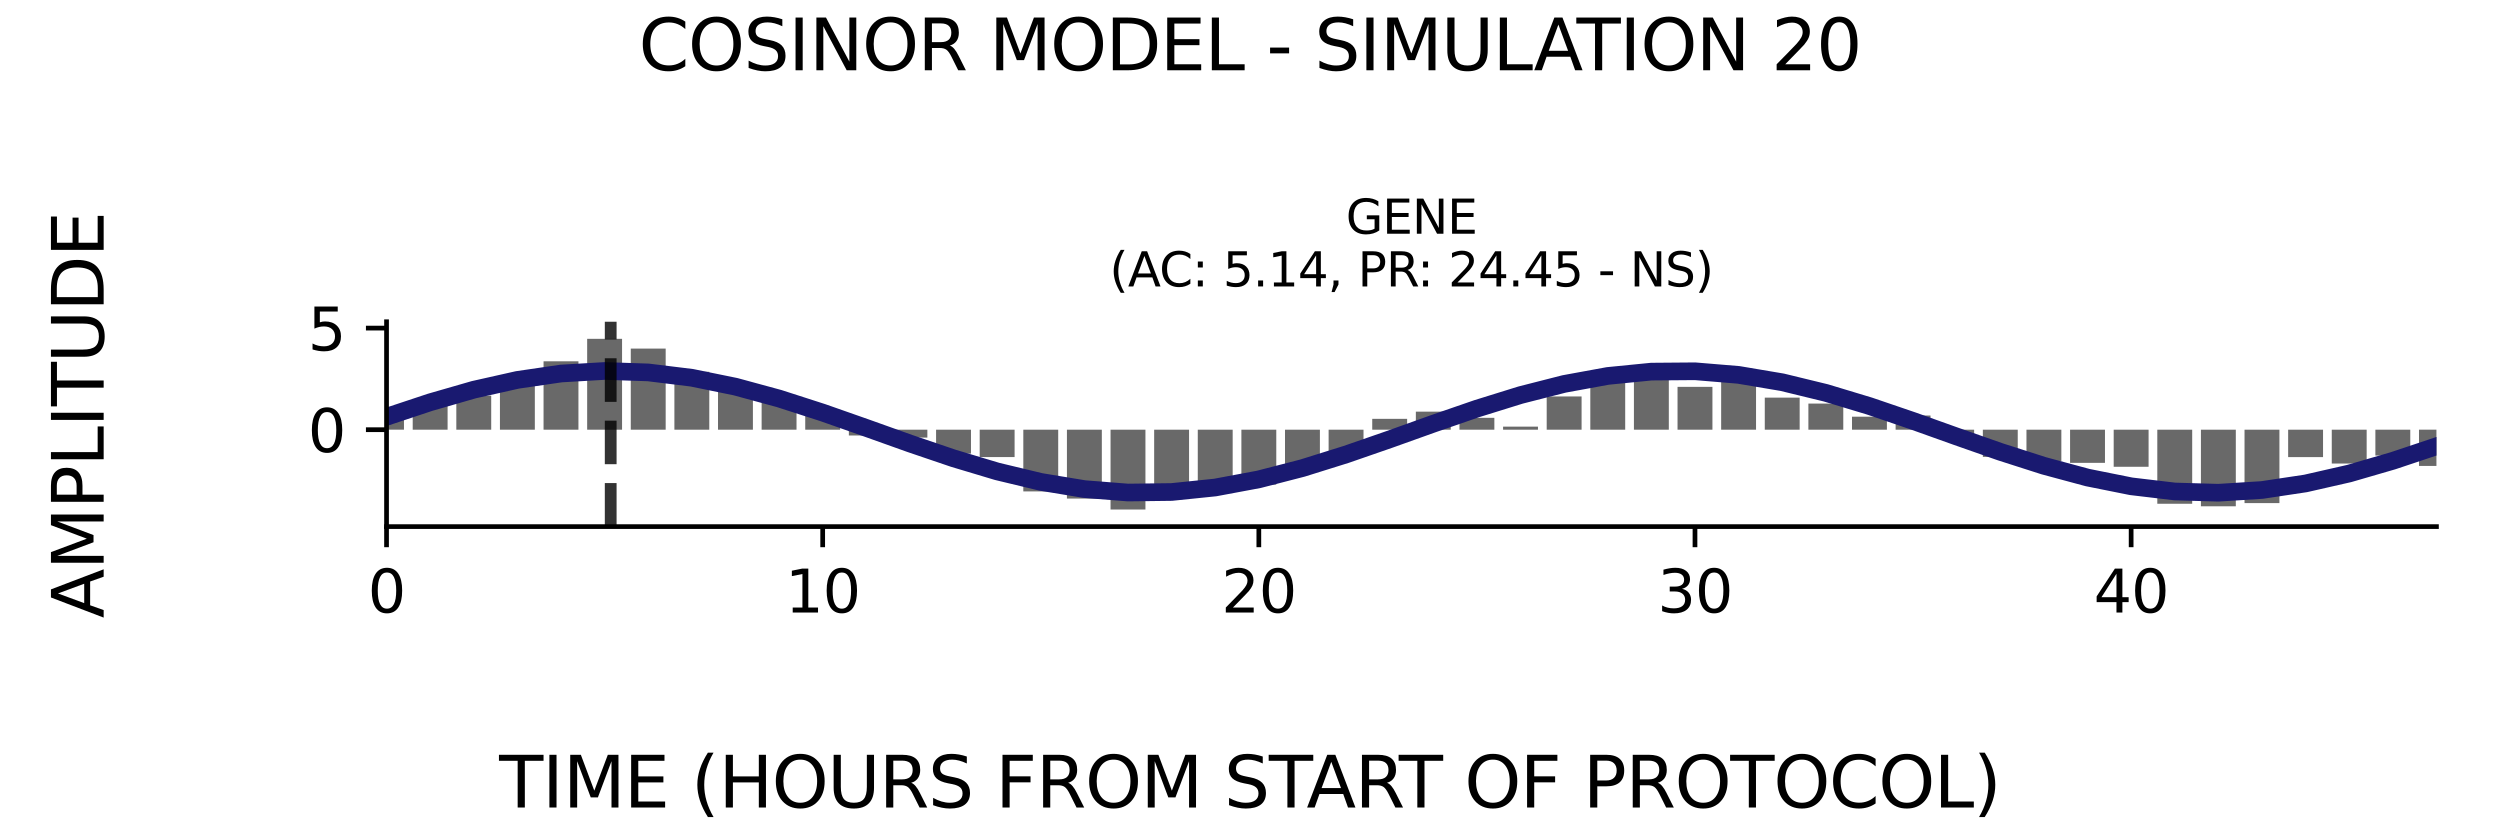 <?xml version="1.0" encoding="utf-8" standalone="no"?>
<!DOCTYPE svg PUBLIC "-//W3C//DTD SVG 1.1//EN"
  "http://www.w3.org/Graphics/SVG/1.1/DTD/svg11.dtd">
<svg xmlns:xlink="http://www.w3.org/1999/xlink" width="424.8pt" height="141.12pt" viewBox="0 0 424.8 141.12" xmlns="http://www.w3.org/2000/svg" version="1.1">
 <defs>
  <style type="text/css">*{stroke-linejoin: round; stroke-linecap: butt}</style>
 </defs>
 <g id="figure_1">
  <g id="patch_1">
   <path d="M 0 141.12 
L 424.8 141.12 
L 424.8 0 
L 0 0 
z
" style="fill: #ffffff"/>
  </g>
  <g id="axes_1">
   <g id="patch_2">
    <path d="M 65.68 89.48 
L 414 89.48 
L 414 54.672 
L 65.68 54.672 
z
" style="fill: #ffffff"/>
   </g>
   <g id="patch_3">
    <path d="M 62.716 73.014 
L 68.644 73.014 
L 68.644 71.168 
L 62.716 71.168 
z
" clip-path="url(#pe575d272b0)" style="fill: #696969"/>
   </g>
   <g id="patch_4">
    <path d="M 70.127 73.014 
L 76.055 73.014 
L 76.055 67.851 
L 70.127 67.851 
z
" clip-path="url(#pe575d272b0)" style="fill: #696969"/>
   </g>
   <g id="patch_5">
    <path d="M 77.538 73.014 
L 83.467 73.014 
L 83.467 67.228 
L 77.538 67.228 
z
" clip-path="url(#pe575d272b0)" style="fill: #696969"/>
   </g>
   <g id="patch_6">
    <path d="M 84.949 73.014 
L 90.878 73.014 
L 90.878 64.14 
L 84.949 64.14 
z
" clip-path="url(#pe575d272b0)" style="fill: #696969"/>
   </g>
   <g id="patch_7">
    <path d="M 92.36 73.014 
L 98.289 73.014 
L 98.289 61.393 
L 92.36 61.393 
z
" clip-path="url(#pe575d272b0)" style="fill: #696969"/>
   </g>
   <g id="patch_8">
    <path d="M 99.771 73.014 
L 105.7 73.014 
L 105.7 57.573 
L 99.771 57.573 
z
" clip-path="url(#pe575d272b0)" style="fill: #696969"/>
   </g>
   <g id="patch_9">
    <path d="M 107.182 73.014 
L 113.111 73.014 
L 113.111 59.232 
L 107.182 59.232 
z
" clip-path="url(#pe575d272b0)" style="fill: #696969"/>
   </g>
   <g id="patch_10">
    <path d="M 114.593 73.014 
L 120.522 73.014 
L 120.522 63.175 
L 114.593 63.175 
z
" clip-path="url(#pe575d272b0)" style="fill: #696969"/>
   </g>
   <g id="patch_11">
    <path d="M 122.004 73.014 
L 127.933 73.014 
L 127.933 65.205 
L 122.004 65.205 
z
" clip-path="url(#pe575d272b0)" style="fill: #696969"/>
   </g>
   <g id="patch_12">
    <path d="M 129.415 73.014 
L 135.344 73.014 
L 135.344 68.22 
L 129.415 68.22 
z
" clip-path="url(#pe575d272b0)" style="fill: #696969"/>
   </g>
   <g id="patch_13">
    <path d="M 136.826 73.014 
L 142.755 73.014 
L 142.755 70.069 
L 136.826 70.069 
z
" clip-path="url(#pe575d272b0)" style="fill: #696969"/>
   </g>
   <g id="patch_14">
    <path d="M 144.237 73.014 
L 150.166 73.014 
L 150.166 73.999 
L 144.237 73.999 
z
" clip-path="url(#pe575d272b0)" style="fill: #696969"/>
   </g>
   <g id="patch_15">
    <path d="M 151.648 73.014 
L 157.577 73.014 
L 157.577 74.357 
L 151.648 74.357 
z
" clip-path="url(#pe575d272b0)" style="fill: #696969"/>
   </g>
   <g id="patch_16">
    <path d="M 159.059 73.014 
L 164.988 73.014 
L 164.988 77.08 
L 159.059 77.08 
z
" clip-path="url(#pe575d272b0)" style="fill: #696969"/>
   </g>
   <g id="patch_17">
    <path d="M 166.47 73.014 
L 172.399 73.014 
L 172.399 77.665 
L 166.47 77.665 
z
" clip-path="url(#pe575d272b0)" style="fill: #696969"/>
   </g>
   <g id="patch_18">
    <path d="M 173.882 73.014 
L 179.81 73.014 
L 179.81 83.501 
L 173.882 83.501 
z
" clip-path="url(#pe575d272b0)" style="fill: #696969"/>
   </g>
   <g id="patch_19">
    <path d="M 181.293 73.014 
L 187.221 73.014 
L 187.221 84.716 
L 181.293 84.716 
z
" clip-path="url(#pe575d272b0)" style="fill: #696969"/>
   </g>
   <g id="patch_20">
    <path d="M 188.704 73.014 
L 194.633 73.014 
L 194.633 86.579 
L 188.704 86.579 
z
" clip-path="url(#pe575d272b0)" style="fill: #696969"/>
   </g>
   <g id="patch_21">
    <path d="M 196.115 73.014 
L 202.044 73.014 
L 202.044 83.283 
L 196.115 83.283 
z
" clip-path="url(#pe575d272b0)" style="fill: #696969"/>
   </g>
   <g id="patch_22">
    <path d="M 203.526 73.014 
L 209.455 73.014 
L 209.455 82.545 
L 203.526 82.545 
z
" clip-path="url(#pe575d272b0)" style="fill: #696969"/>
   </g>
   <g id="patch_23">
    <path d="M 210.937 73.014 
L 216.866 73.014 
L 216.866 82.334 
L 210.937 82.334 
z
" clip-path="url(#pe575d272b0)" style="fill: #696969"/>
   </g>
   <g id="patch_24">
    <path d="M 218.348 73.014 
L 224.277 73.014 
L 224.277 79.643 
L 218.348 79.643 
z
" clip-path="url(#pe575d272b0)" style="fill: #696969"/>
   </g>
   <g id="patch_25">
    <path d="M 225.759 73.014 
L 231.688 73.014 
L 231.688 77.009 
L 225.759 77.009 
z
" clip-path="url(#pe575d272b0)" style="fill: #696969"/>
   </g>
   <g id="patch_26">
    <path d="M 233.17 73.014 
L 239.099 73.014 
L 239.099 71.17 
L 233.17 71.17 
z
" clip-path="url(#pe575d272b0)" style="fill: #696969"/>
   </g>
   <g id="patch_27">
    <path d="M 240.581 73.014 
L 246.51 73.014 
L 246.51 69.947 
L 240.581 69.947 
z
" clip-path="url(#pe575d272b0)" style="fill: #696969"/>
   </g>
   <g id="patch_28">
    <path d="M 247.992 73.014 
L 253.921 73.014 
L 253.921 70.997 
L 247.992 70.997 
z
" clip-path="url(#pe575d272b0)" style="fill: #696969"/>
   </g>
   <g id="patch_29">
    <path d="M 255.403 73.014 
L 261.332 73.014 
L 261.332 72.494 
L 255.403 72.494 
z
" clip-path="url(#pe575d272b0)" style="fill: #696969"/>
   </g>
   <g id="patch_30">
    <path d="M 262.814 73.014 
L 268.743 73.014 
L 268.743 67.365 
L 262.814 67.365 
z
" clip-path="url(#pe575d272b0)" style="fill: #696969"/>
   </g>
   <g id="patch_31">
    <path d="M 270.225 73.014 
L 276.154 73.014 
L 276.154 63.756 
L 270.225 63.756 
z
" clip-path="url(#pe575d272b0)" style="fill: #696969"/>
   </g>
   <g id="patch_32">
    <path d="M 277.636 73.014 
L 283.565 73.014 
L 283.565 62.641 
L 277.636 62.641 
z
" clip-path="url(#pe575d272b0)" style="fill: #696969"/>
   </g>
   <g id="patch_33">
    <path d="M 285.047 73.014 
L 290.976 73.014 
L 290.976 65.735 
L 285.047 65.735 
z
" clip-path="url(#pe575d272b0)" style="fill: #696969"/>
   </g>
   <g id="patch_34">
    <path d="M 292.459 73.014 
L 298.387 73.014 
L 298.387 64.893 
L 292.459 64.893 
z
" clip-path="url(#pe575d272b0)" style="fill: #696969"/>
   </g>
   <g id="patch_35">
    <path d="M 299.87 73.014 
L 305.798 73.014 
L 305.798 67.565 
L 299.87 67.565 
z
" clip-path="url(#pe575d272b0)" style="fill: #696969"/>
   </g>
   <g id="patch_36">
    <path d="M 307.281 73.014 
L 313.21 73.014 
L 313.21 68.576 
L 307.281 68.576 
z
" clip-path="url(#pe575d272b0)" style="fill: #696969"/>
   </g>
   <g id="patch_37">
    <path d="M 314.692 73.014 
L 320.621 73.014 
L 320.621 70.805 
L 314.692 70.805 
z
" clip-path="url(#pe575d272b0)" style="fill: #696969"/>
   </g>
   <g id="patch_38">
    <path d="M 322.103 73.014 
L 328.032 73.014 
L 328.032 70.605 
L 322.103 70.605 
z
" clip-path="url(#pe575d272b0)" style="fill: #696969"/>
   </g>
   <g id="patch_39">
    <path d="M 329.514 73.014 
L 335.443 73.014 
L 335.443 73.806 
L 329.514 73.806 
z
" clip-path="url(#pe575d272b0)" style="fill: #696969"/>
   </g>
   <g id="patch_40">
    <path d="M 336.925 73.014 
L 342.854 73.014 
L 342.854 77.634 
L 336.925 77.634 
z
" clip-path="url(#pe575d272b0)" style="fill: #696969"/>
   </g>
   <g id="patch_41">
    <path d="M 344.336 73.014 
L 350.265 73.014 
L 350.265 78.349 
L 344.336 78.349 
z
" clip-path="url(#pe575d272b0)" style="fill: #696969"/>
   </g>
   <g id="patch_42">
    <path d="M 351.747 73.014 
L 357.676 73.014 
L 357.676 78.648 
L 351.747 78.648 
z
" clip-path="url(#pe575d272b0)" style="fill: #696969"/>
   </g>
   <g id="patch_43">
    <path d="M 359.158 73.014 
L 365.087 73.014 
L 365.087 79.315 
L 359.158 79.315 
z
" clip-path="url(#pe575d272b0)" style="fill: #696969"/>
   </g>
   <g id="patch_44">
    <path d="M 366.569 73.014 
L 372.498 73.014 
L 372.498 85.598 
L 366.569 85.598 
z
" clip-path="url(#pe575d272b0)" style="fill: #696969"/>
   </g>
   <g id="patch_45">
    <path d="M 373.98 73.014 
L 379.909 73.014 
L 379.909 86.029 
L 373.98 86.029 
z
" clip-path="url(#pe575d272b0)" style="fill: #696969"/>
   </g>
   <g id="patch_46">
    <path d="M 381.391 73.014 
L 387.32 73.014 
L 387.32 85.487 
L 381.391 85.487 
z
" clip-path="url(#pe575d272b0)" style="fill: #696969"/>
   </g>
   <g id="patch_47">
    <path d="M 388.802 73.014 
L 394.731 73.014 
L 394.731 77.672 
L 388.802 77.672 
z
" clip-path="url(#pe575d272b0)" style="fill: #696969"/>
   </g>
   <g id="patch_48">
    <path d="M 396.213 73.014 
L 402.142 73.014 
L 402.142 78.764 
L 396.213 78.764 
z
" clip-path="url(#pe575d272b0)" style="fill: #696969"/>
   </g>
   <g id="patch_49">
    <path d="M 403.625 73.014 
L 409.553 73.014 
L 409.553 77.407 
L 403.625 77.407 
z
" clip-path="url(#pe575d272b0)" style="fill: #696969"/>
   </g>
   <g id="patch_50">
    <path d="M 411.036 73.014 
L 416.964 73.014 
L 416.964 79.173 
L 411.036 79.173 
z
" clip-path="url(#pe575d272b0)" style="fill: #696969"/>
   </g>
   <g id="matplotlib.axis_1">
    <g id="xtick_1">
     <g id="line2d_1">
      <defs>
       <path id="m9b75470093" d="M 0 0 
L 0 3.5 
" style="stroke: #000000; stroke-width: 0.8"/>
      </defs>
      <g>
       <use xlink:href="#m9b75470093" x="65.68" y="89.48" style="stroke: #000000; stroke-width: 0.8"/>
      </g>
     </g>
     <g id="text_1">
      <!-- 0 -->
      <g transform="translate(62.499 104.078) scale(0.1 -0.1)">
       <defs>
        <path id="DejaVuSans-30" d="M 2034 4250 
Q 1547 4250 1301 3770 
Q 1056 3291 1056 2328 
Q 1056 1369 1301 889 
Q 1547 409 2034 409 
Q 2525 409 2770 889 
Q 3016 1369 3016 2328 
Q 3016 3291 2770 3770 
Q 2525 4250 2034 4250 
z
M 2034 4750 
Q 2819 4750 3233 4129 
Q 3647 3509 3647 2328 
Q 3647 1150 3233 529 
Q 2819 -91 2034 -91 
Q 1250 -91 836 529 
Q 422 1150 422 2328 
Q 422 3509 836 4129 
Q 1250 4750 2034 4750 
z
" transform="scale(0.016)"/>
       </defs>
       <use xlink:href="#DejaVuSans-30"/>
      </g>
     </g>
    </g>
    <g id="xtick_2">
     <g id="line2d_2">
      <g>
       <use xlink:href="#m9b75470093" x="139.791" y="89.48" style="stroke: #000000; stroke-width: 0.8"/>
      </g>
     </g>
     <g id="text_2">
      <!-- 10 -->
      <g transform="translate(133.428 104.078) scale(0.1 -0.1)">
       <defs>
        <path id="DejaVuSans-31" d="M 794 531 
L 1825 531 
L 1825 4091 
L 703 3866 
L 703 4441 
L 1819 4666 
L 2450 4666 
L 2450 531 
L 3481 531 
L 3481 0 
L 794 0 
L 794 531 
z
" transform="scale(0.016)"/>
       </defs>
       <use xlink:href="#DejaVuSans-31"/>
       <use xlink:href="#DejaVuSans-30" x="63.623"/>
      </g>
     </g>
    </g>
    <g id="xtick_3">
     <g id="line2d_3">
      <g>
       <use xlink:href="#m9b75470093" x="213.901" y="89.48" style="stroke: #000000; stroke-width: 0.8"/>
      </g>
     </g>
     <g id="text_3">
      <!-- 20 -->
      <g transform="translate(207.539 104.078) scale(0.1 -0.1)">
       <defs>
        <path id="DejaVuSans-32" d="M 1228 531 
L 3431 531 
L 3431 0 
L 469 0 
L 469 531 
Q 828 903 1448 1529 
Q 2069 2156 2228 2338 
Q 2531 2678 2651 2914 
Q 2772 3150 2772 3378 
Q 2772 3750 2511 3984 
Q 2250 4219 1831 4219 
Q 1534 4219 1204 4116 
Q 875 4013 500 3803 
L 500 4441 
Q 881 4594 1212 4672 
Q 1544 4750 1819 4750 
Q 2544 4750 2975 4387 
Q 3406 4025 3406 3419 
Q 3406 3131 3298 2873 
Q 3191 2616 2906 2266 
Q 2828 2175 2409 1742 
Q 1991 1309 1228 531 
z
" transform="scale(0.016)"/>
       </defs>
       <use xlink:href="#DejaVuSans-32"/>
       <use xlink:href="#DejaVuSans-30" x="63.623"/>
      </g>
     </g>
    </g>
    <g id="xtick_4">
     <g id="line2d_4">
      <g>
       <use xlink:href="#m9b75470093" x="288.012" y="89.48" style="stroke: #000000; stroke-width: 0.8"/>
      </g>
     </g>
     <g id="text_4">
      <!-- 30 -->
      <g transform="translate(281.649 104.078) scale(0.1 -0.1)">
       <defs>
        <path id="DejaVuSans-33" d="M 2597 2516 
Q 3050 2419 3304 2112 
Q 3559 1806 3559 1356 
Q 3559 666 3084 287 
Q 2609 -91 1734 -91 
Q 1441 -91 1130 -33 
Q 819 25 488 141 
L 488 750 
Q 750 597 1062 519 
Q 1375 441 1716 441 
Q 2309 441 2620 675 
Q 2931 909 2931 1356 
Q 2931 1769 2642 2001 
Q 2353 2234 1838 2234 
L 1294 2234 
L 1294 2753 
L 1863 2753 
Q 2328 2753 2575 2939 
Q 2822 3125 2822 3475 
Q 2822 3834 2567 4026 
Q 2313 4219 1838 4219 
Q 1578 4219 1281 4162 
Q 984 4106 628 3988 
L 628 4550 
Q 988 4650 1302 4700 
Q 1616 4750 1894 4750 
Q 2613 4750 3031 4423 
Q 3450 4097 3450 3541 
Q 3450 3153 3228 2886 
Q 3006 2619 2597 2516 
z
" transform="scale(0.016)"/>
       </defs>
       <use xlink:href="#DejaVuSans-33"/>
       <use xlink:href="#DejaVuSans-30" x="63.623"/>
      </g>
     </g>
    </g>
    <g id="xtick_5">
     <g id="line2d_5">
      <g>
       <use xlink:href="#m9b75470093" x="362.123" y="89.48" style="stroke: #000000; stroke-width: 0.8"/>
      </g>
     </g>
     <g id="text_5">
      <!-- 40 -->
      <g transform="translate(355.76 104.078) scale(0.1 -0.1)">
       <defs>
        <path id="DejaVuSans-34" d="M 2419 4116 
L 825 1625 
L 2419 1625 
L 2419 4116 
z
M 2253 4666 
L 3047 4666 
L 3047 1625 
L 3713 1625 
L 3713 1100 
L 3047 1100 
L 3047 0 
L 2419 0 
L 2419 1100 
L 313 1100 
L 313 1709 
L 2253 4666 
z
" transform="scale(0.016)"/>
       </defs>
       <use xlink:href="#DejaVuSans-34"/>
       <use xlink:href="#DejaVuSans-30" x="63.623"/>
      </g>
     </g>
    </g>
   </g>
   <g id="matplotlib.axis_2">
    <g id="ytick_1">
     <g id="line2d_6">
      <defs>
       <path id="m2f4af2f514" d="M 0 0 
L -3.5 0 
" style="stroke: #000000; stroke-width: 0.8"/>
      </defs>
      <g>
       <use xlink:href="#m2f4af2f514" x="65.68" y="73.014" style="stroke: #000000; stroke-width: 0.8"/>
      </g>
     </g>
     <g id="text_6">
      <!-- 0 -->
      <g transform="translate(52.318 76.813) scale(0.1 -0.1)">
       <use xlink:href="#DejaVuSans-30"/>
      </g>
     </g>
    </g>
    <g id="ytick_2">
     <g id="line2d_7">
      <g>
       <use xlink:href="#m2f4af2f514" x="65.68" y="55.754" style="stroke: #000000; stroke-width: 0.8"/>
      </g>
     </g>
     <g id="text_7">
      <!-- 5 -->
      <g transform="translate(52.318 59.553) scale(0.1 -0.1)">
       <defs>
        <path id="DejaVuSans-35" d="M 691 4666 
L 3169 4666 
L 3169 4134 
L 1269 4134 
L 1269 2991 
Q 1406 3038 1543 3061 
Q 1681 3084 1819 3084 
Q 2600 3084 3056 2656 
Q 3513 2228 3513 1497 
Q 3513 744 3044 326 
Q 2575 -91 1722 -91 
Q 1428 -91 1123 -41 
Q 819 9 494 109 
L 494 744 
Q 775 591 1075 516 
Q 1375 441 1709 441 
Q 2250 441 2565 725 
Q 2881 1009 2881 1497 
Q 2881 1984 2565 2268 
Q 2250 2553 1709 2553 
Q 1456 2553 1204 2497 
Q 953 2441 691 2322 
L 691 4666 
z
" transform="scale(0.016)"/>
       </defs>
       <use xlink:href="#DejaVuSans-35"/>
      </g>
     </g>
    </g>
   </g>
   <g id="line2d_8">
    <path d="M 65.68 70.821 
L 73.091 68.356 
L 80.502 66.22 
L 87.913 64.555 
L 95.324 63.47 
L 102.735 63.035 
L 110.146 63.281 
L 117.557 64.19 
L 124.969 65.702 
L 132.38 67.719 
L 139.791 70.109 
L 147.202 72.713 
L 154.613 75.361 
L 162.024 77.879 
L 169.435 80.102 
L 176.846 81.884 
L 184.257 83.107 
L 191.668 83.692 
L 199.079 83.6 
L 206.49 82.837 
L 213.901 81.452 
L 221.312 79.538 
L 228.723 77.22 
L 236.134 74.65 
L 243.546 71.996 
L 250.957 69.434 
L 258.368 67.131 
L 265.779 65.238 
L 273.19 63.881 
L 280.601 63.147 
L 288.012 63.086 
L 295.423 63.701 
L 302.834 64.952 
L 310.245 66.757 
L 317.656 68.997 
L 325.067 71.525 
L 332.478 74.175 
L 339.889 76.773 
L 347.3 79.148 
L 354.711 81.145 
L 362.123 82.632 
L 369.534 83.512 
L 376.945 83.726 
L 384.356 83.261 
L 391.767 82.147 
L 399.178 80.458 
L 406.589 78.304 
L 414 75.827 
" clip-path="url(#pe575d272b0)" style="fill: none; stroke: #191970; stroke-width: 3; stroke-linecap: square"/>
   </g>
   <g id="line2d_9">
    <path d="M 103.77 89.48 
L 103.77 54.672 
" clip-path="url(#pe575d272b0)" style="fill: none; stroke-dasharray: 7.4,3.2; stroke-dashoffset: 0; stroke: #000000; stroke-opacity: 0.8; stroke-width: 2"/>
   </g>
   <g id="patch_51">
    <path d="M 65.68 89.48 
L 65.68 54.672 
" style="fill: none; stroke: #000000; stroke-width: 0.8; stroke-linejoin: miter; stroke-linecap: square"/>
   </g>
   <g id="patch_52">
    <path d="M 65.68 89.48 
L 414 89.48 
" style="fill: none; stroke: #000000; stroke-width: 0.8; stroke-linejoin: miter; stroke-linecap: square"/>
   </g>
   <g id="text_8">
    <!-- GENE -->
    <g transform="translate(228.693 39.714) scale(0.08 -0.08)">
     <defs>
      <path id="DejaVuSans-47" d="M 3809 666 
L 3809 1919 
L 2778 1919 
L 2778 2438 
L 4434 2438 
L 4434 434 
Q 4069 175 3628 42 
Q 3188 -91 2688 -91 
Q 1594 -91 976 548 
Q 359 1188 359 2328 
Q 359 3472 976 4111 
Q 1594 4750 2688 4750 
Q 3144 4750 3555 4637 
Q 3966 4525 4313 4306 
L 4313 3634 
Q 3963 3931 3569 4081 
Q 3175 4231 2741 4231 
Q 1884 4231 1454 3753 
Q 1025 3275 1025 2328 
Q 1025 1384 1454 906 
Q 1884 428 2741 428 
Q 3075 428 3337 486 
Q 3600 544 3809 666 
z
" transform="scale(0.016)"/>
      <path id="DejaVuSans-45" d="M 628 4666 
L 3578 4666 
L 3578 4134 
L 1259 4134 
L 1259 2753 
L 3481 2753 
L 3481 2222 
L 1259 2222 
L 1259 531 
L 3634 531 
L 3634 0 
L 628 0 
L 628 4666 
z
" transform="scale(0.016)"/>
      <path id="DejaVuSans-4e" d="M 628 4666 
L 1478 4666 
L 3547 763 
L 3547 4666 
L 4159 4666 
L 4159 0 
L 3309 0 
L 1241 3903 
L 1241 0 
L 628 0 
L 628 4666 
z
" transform="scale(0.016)"/>
     </defs>
     <use xlink:href="#DejaVuSans-47"/>
     <use xlink:href="#DejaVuSans-45" x="77.49"/>
     <use xlink:href="#DejaVuSans-4e" x="140.674"/>
     <use xlink:href="#DejaVuSans-45" x="215.479"/>
    </g>
    <!-- (AC: 5.14, PR: 24.45 - NS) -->
    <g transform="translate(188.538 48.672) scale(0.08 -0.08)">
     <defs>
      <path id="DejaVuSans-28" d="M 1984 4856 
Q 1566 4138 1362 3434 
Q 1159 2731 1159 2009 
Q 1159 1288 1364 580 
Q 1569 -128 1984 -844 
L 1484 -844 
Q 1016 -109 783 600 
Q 550 1309 550 2009 
Q 550 2706 781 3412 
Q 1013 4119 1484 4856 
L 1984 4856 
z
" transform="scale(0.016)"/>
      <path id="DejaVuSans-41" d="M 2188 4044 
L 1331 1722 
L 3047 1722 
L 2188 4044 
z
M 1831 4666 
L 2547 4666 
L 4325 0 
L 3669 0 
L 3244 1197 
L 1141 1197 
L 716 0 
L 50 0 
L 1831 4666 
z
" transform="scale(0.016)"/>
      <path id="DejaVuSans-43" d="M 4122 4306 
L 4122 3641 
Q 3803 3938 3442 4084 
Q 3081 4231 2675 4231 
Q 1875 4231 1450 3742 
Q 1025 3253 1025 2328 
Q 1025 1406 1450 917 
Q 1875 428 2675 428 
Q 3081 428 3442 575 
Q 3803 722 4122 1019 
L 4122 359 
Q 3791 134 3420 21 
Q 3050 -91 2638 -91 
Q 1578 -91 968 557 
Q 359 1206 359 2328 
Q 359 3453 968 4101 
Q 1578 4750 2638 4750 
Q 3056 4750 3426 4639 
Q 3797 4528 4122 4306 
z
" transform="scale(0.016)"/>
      <path id="DejaVuSans-3a" d="M 750 794 
L 1409 794 
L 1409 0 
L 750 0 
L 750 794 
z
M 750 3309 
L 1409 3309 
L 1409 2516 
L 750 2516 
L 750 3309 
z
" transform="scale(0.016)"/>
      <path id="DejaVuSans-20" transform="scale(0.016)"/>
      <path id="DejaVuSans-2e" d="M 684 794 
L 1344 794 
L 1344 0 
L 684 0 
L 684 794 
z
" transform="scale(0.016)"/>
      <path id="DejaVuSans-2c" d="M 750 794 
L 1409 794 
L 1409 256 
L 897 -744 
L 494 -744 
L 750 256 
L 750 794 
z
" transform="scale(0.016)"/>
      <path id="DejaVuSans-50" d="M 1259 4147 
L 1259 2394 
L 2053 2394 
Q 2494 2394 2734 2622 
Q 2975 2850 2975 3272 
Q 2975 3691 2734 3919 
Q 2494 4147 2053 4147 
L 1259 4147 
z
M 628 4666 
L 2053 4666 
Q 2838 4666 3239 4311 
Q 3641 3956 3641 3272 
Q 3641 2581 3239 2228 
Q 2838 1875 2053 1875 
L 1259 1875 
L 1259 0 
L 628 0 
L 628 4666 
z
" transform="scale(0.016)"/>
      <path id="DejaVuSans-52" d="M 2841 2188 
Q 3044 2119 3236 1894 
Q 3428 1669 3622 1275 
L 4263 0 
L 3584 0 
L 2988 1197 
Q 2756 1666 2539 1819 
Q 2322 1972 1947 1972 
L 1259 1972 
L 1259 0 
L 628 0 
L 628 4666 
L 2053 4666 
Q 2853 4666 3247 4331 
Q 3641 3997 3641 3322 
Q 3641 2881 3436 2590 
Q 3231 2300 2841 2188 
z
M 1259 4147 
L 1259 2491 
L 2053 2491 
Q 2509 2491 2742 2702 
Q 2975 2913 2975 3322 
Q 2975 3731 2742 3939 
Q 2509 4147 2053 4147 
L 1259 4147 
z
" transform="scale(0.016)"/>
      <path id="DejaVuSans-2d" d="M 313 2009 
L 1997 2009 
L 1997 1497 
L 313 1497 
L 313 2009 
z
" transform="scale(0.016)"/>
      <path id="DejaVuSans-53" d="M 3425 4513 
L 3425 3897 
Q 3066 4069 2747 4153 
Q 2428 4238 2131 4238 
Q 1616 4238 1336 4038 
Q 1056 3838 1056 3469 
Q 1056 3159 1242 3001 
Q 1428 2844 1947 2747 
L 2328 2669 
Q 3034 2534 3370 2195 
Q 3706 1856 3706 1288 
Q 3706 609 3251 259 
Q 2797 -91 1919 -91 
Q 1588 -91 1214 -16 
Q 841 59 441 206 
L 441 856 
Q 825 641 1194 531 
Q 1563 422 1919 422 
Q 2459 422 2753 634 
Q 3047 847 3047 1241 
Q 3047 1584 2836 1778 
Q 2625 1972 2144 2069 
L 1759 2144 
Q 1053 2284 737 2584 
Q 422 2884 422 3419 
Q 422 4038 858 4394 
Q 1294 4750 2059 4750 
Q 2388 4750 2728 4690 
Q 3069 4631 3425 4513 
z
" transform="scale(0.016)"/>
      <path id="DejaVuSans-29" d="M 513 4856 
L 1013 4856 
Q 1481 4119 1714 3412 
Q 1947 2706 1947 2009 
Q 1947 1309 1714 600 
Q 1481 -109 1013 -844 
L 513 -844 
Q 928 -128 1133 580 
Q 1338 1288 1338 2009 
Q 1338 2731 1133 3434 
Q 928 4138 513 4856 
z
" transform="scale(0.016)"/>
     </defs>
     <use xlink:href="#DejaVuSans-28"/>
     <use xlink:href="#DejaVuSans-41" x="39.014"/>
     <use xlink:href="#DejaVuSans-43" x="105.672"/>
     <use xlink:href="#DejaVuSans-3a" x="175.496"/>
     <use xlink:href="#DejaVuSans-20" x="209.188"/>
     <use xlink:href="#DejaVuSans-35" x="240.975"/>
     <use xlink:href="#DejaVuSans-2e" x="304.598"/>
     <use xlink:href="#DejaVuSans-31" x="336.385"/>
     <use xlink:href="#DejaVuSans-34" x="400.008"/>
     <use xlink:href="#DejaVuSans-2c" x="463.631"/>
     <use xlink:href="#DejaVuSans-20" x="495.418"/>
     <use xlink:href="#DejaVuSans-50" x="527.205"/>
     <use xlink:href="#DejaVuSans-52" x="587.508"/>
     <use xlink:href="#DejaVuSans-3a" x="653.865"/>
     <use xlink:href="#DejaVuSans-20" x="687.557"/>
     <use xlink:href="#DejaVuSans-32" x="719.344"/>
     <use xlink:href="#DejaVuSans-34" x="782.967"/>
     <use xlink:href="#DejaVuSans-2e" x="846.59"/>
     <use xlink:href="#DejaVuSans-34" x="878.377"/>
     <use xlink:href="#DejaVuSans-35" x="942"/>
     <use xlink:href="#DejaVuSans-20" x="1005.623"/>
     <use xlink:href="#DejaVuSans-2d" x="1037.41"/>
     <use xlink:href="#DejaVuSans-20" x="1073.494"/>
     <use xlink:href="#DejaVuSans-4e" x="1105.281"/>
     <use xlink:href="#DejaVuSans-53" x="1180.086"/>
     <use xlink:href="#DejaVuSans-29" x="1243.562"/>
    </g>
   </g>
  </g>
  <g id="text_9">
   <!-- COSINOR MODEL - SIMULATION 20 -->
   <g transform="translate(108.534 11.941) scale(0.12 -0.12)">
    <defs>
     <path id="DejaVuSans-4f" d="M 2522 4238 
Q 1834 4238 1429 3725 
Q 1025 3213 1025 2328 
Q 1025 1447 1429 934 
Q 1834 422 2522 422 
Q 3209 422 3611 934 
Q 4013 1447 4013 2328 
Q 4013 3213 3611 3725 
Q 3209 4238 2522 4238 
z
M 2522 4750 
Q 3503 4750 4090 4092 
Q 4678 3434 4678 2328 
Q 4678 1225 4090 567 
Q 3503 -91 2522 -91 
Q 1538 -91 948 565 
Q 359 1222 359 2328 
Q 359 3434 948 4092 
Q 1538 4750 2522 4750 
z
" transform="scale(0.016)"/>
     <path id="DejaVuSans-49" d="M 628 4666 
L 1259 4666 
L 1259 0 
L 628 0 
L 628 4666 
z
" transform="scale(0.016)"/>
     <path id="DejaVuSans-4d" d="M 628 4666 
L 1569 4666 
L 2759 1491 
L 3956 4666 
L 4897 4666 
L 4897 0 
L 4281 0 
L 4281 4097 
L 3078 897 
L 2444 897 
L 1241 4097 
L 1241 0 
L 628 0 
L 628 4666 
z
" transform="scale(0.016)"/>
     <path id="DejaVuSans-44" d="M 1259 4147 
L 1259 519 
L 2022 519 
Q 2988 519 3436 956 
Q 3884 1394 3884 2338 
Q 3884 3275 3436 3711 
Q 2988 4147 2022 4147 
L 1259 4147 
z
M 628 4666 
L 1925 4666 
Q 3281 4666 3915 4102 
Q 4550 3538 4550 2338 
Q 4550 1131 3912 565 
Q 3275 0 1925 0 
L 628 0 
L 628 4666 
z
" transform="scale(0.016)"/>
     <path id="DejaVuSans-4c" d="M 628 4666 
L 1259 4666 
L 1259 531 
L 3531 531 
L 3531 0 
L 628 0 
L 628 4666 
z
" transform="scale(0.016)"/>
     <path id="DejaVuSans-55" d="M 556 4666 
L 1191 4666 
L 1191 1831 
Q 1191 1081 1462 751 
Q 1734 422 2344 422 
Q 2950 422 3222 751 
Q 3494 1081 3494 1831 
L 3494 4666 
L 4128 4666 
L 4128 1753 
Q 4128 841 3676 375 
Q 3225 -91 2344 -91 
Q 1459 -91 1007 375 
Q 556 841 556 1753 
L 556 4666 
z
" transform="scale(0.016)"/>
     <path id="DejaVuSans-54" d="M -19 4666 
L 3928 4666 
L 3928 4134 
L 2272 4134 
L 2272 0 
L 1638 0 
L 1638 4134 
L -19 4134 
L -19 4666 
z
" transform="scale(0.016)"/>
    </defs>
    <use xlink:href="#DejaVuSans-43"/>
    <use xlink:href="#DejaVuSans-4f" x="69.824"/>
    <use xlink:href="#DejaVuSans-53" x="148.535"/>
    <use xlink:href="#DejaVuSans-49" x="212.012"/>
    <use xlink:href="#DejaVuSans-4e" x="241.504"/>
    <use xlink:href="#DejaVuSans-4f" x="316.309"/>
    <use xlink:href="#DejaVuSans-52" x="395.02"/>
    <use xlink:href="#DejaVuSans-20" x="464.502"/>
    <use xlink:href="#DejaVuSans-4d" x="496.289"/>
    <use xlink:href="#DejaVuSans-4f" x="582.568"/>
    <use xlink:href="#DejaVuSans-44" x="661.279"/>
    <use xlink:href="#DejaVuSans-45" x="738.281"/>
    <use xlink:href="#DejaVuSans-4c" x="801.465"/>
    <use xlink:href="#DejaVuSans-20" x="857.178"/>
    <use xlink:href="#DejaVuSans-2d" x="888.965"/>
    <use xlink:href="#DejaVuSans-20" x="925.049"/>
    <use xlink:href="#DejaVuSans-53" x="956.836"/>
    <use xlink:href="#DejaVuSans-49" x="1020.312"/>
    <use xlink:href="#DejaVuSans-4d" x="1049.805"/>
    <use xlink:href="#DejaVuSans-55" x="1136.084"/>
    <use xlink:href="#DejaVuSans-4c" x="1209.277"/>
    <use xlink:href="#DejaVuSans-41" x="1267.24"/>
    <use xlink:href="#DejaVuSans-54" x="1327.898"/>
    <use xlink:href="#DejaVuSans-49" x="1388.982"/>
    <use xlink:href="#DejaVuSans-4f" x="1418.475"/>
    <use xlink:href="#DejaVuSans-4e" x="1497.186"/>
    <use xlink:href="#DejaVuSans-20" x="1571.99"/>
    <use xlink:href="#DejaVuSans-32" x="1603.777"/>
    <use xlink:href="#DejaVuSans-30" x="1667.4"/>
   </g>
  </g>
  <g id="text_10">
   <!-- TIME (HOURS FROM START OF PROTOCOL) -->
   <g transform="translate(84.817 137.213) scale(0.12 -0.12)">
    <defs>
     <path id="DejaVuSans-48" d="M 628 4666 
L 1259 4666 
L 1259 2753 
L 3553 2753 
L 3553 4666 
L 4184 4666 
L 4184 0 
L 3553 0 
L 3553 2222 
L 1259 2222 
L 1259 0 
L 628 0 
L 628 4666 
z
" transform="scale(0.016)"/>
     <path id="DejaVuSans-46" d="M 628 4666 
L 3309 4666 
L 3309 4134 
L 1259 4134 
L 1259 2759 
L 3109 2759 
L 3109 2228 
L 1259 2228 
L 1259 0 
L 628 0 
L 628 4666 
z
" transform="scale(0.016)"/>
    </defs>
    <use xlink:href="#DejaVuSans-54"/>
    <use xlink:href="#DejaVuSans-49" x="61.084"/>
    <use xlink:href="#DejaVuSans-4d" x="90.576"/>
    <use xlink:href="#DejaVuSans-45" x="176.855"/>
    <use xlink:href="#DejaVuSans-20" x="240.039"/>
    <use xlink:href="#DejaVuSans-28" x="271.826"/>
    <use xlink:href="#DejaVuSans-48" x="310.84"/>
    <use xlink:href="#DejaVuSans-4f" x="386.035"/>
    <use xlink:href="#DejaVuSans-55" x="464.746"/>
    <use xlink:href="#DejaVuSans-52" x="537.939"/>
    <use xlink:href="#DejaVuSans-53" x="607.422"/>
    <use xlink:href="#DejaVuSans-20" x="670.898"/>
    <use xlink:href="#DejaVuSans-46" x="702.686"/>
    <use xlink:href="#DejaVuSans-52" x="760.205"/>
    <use xlink:href="#DejaVuSans-4f" x="829.688"/>
    <use xlink:href="#DejaVuSans-4d" x="908.398"/>
    <use xlink:href="#DejaVuSans-20" x="994.678"/>
    <use xlink:href="#DejaVuSans-53" x="1026.465"/>
    <use xlink:href="#DejaVuSans-54" x="1089.941"/>
    <use xlink:href="#DejaVuSans-41" x="1143.275"/>
    <use xlink:href="#DejaVuSans-52" x="1211.684"/>
    <use xlink:href="#DejaVuSans-54" x="1273.916"/>
    <use xlink:href="#DejaVuSans-20" x="1335"/>
    <use xlink:href="#DejaVuSans-4f" x="1366.787"/>
    <use xlink:href="#DejaVuSans-46" x="1445.498"/>
    <use xlink:href="#DejaVuSans-20" x="1503.018"/>
    <use xlink:href="#DejaVuSans-50" x="1534.805"/>
    <use xlink:href="#DejaVuSans-52" x="1595.107"/>
    <use xlink:href="#DejaVuSans-4f" x="1664.59"/>
    <use xlink:href="#DejaVuSans-54" x="1743.301"/>
    <use xlink:href="#DejaVuSans-4f" x="1804.385"/>
    <use xlink:href="#DejaVuSans-43" x="1883.096"/>
    <use xlink:href="#DejaVuSans-4f" x="1952.92"/>
    <use xlink:href="#DejaVuSans-4c" x="2031.631"/>
    <use xlink:href="#DejaVuSans-29" x="2087.344"/>
   </g>
  </g>
  <g id="text_11">
   <!-- AMPLITUDE -->
   <g transform="translate(17.614 105.039) rotate(-90) scale(0.12 -0.12)">
    <use xlink:href="#DejaVuSans-41"/>
    <use xlink:href="#DejaVuSans-4d" x="68.408"/>
    <use xlink:href="#DejaVuSans-50" x="154.688"/>
    <use xlink:href="#DejaVuSans-4c" x="214.99"/>
    <use xlink:href="#DejaVuSans-49" x="270.703"/>
    <use xlink:href="#DejaVuSans-54" x="300.195"/>
    <use xlink:href="#DejaVuSans-55" x="361.279"/>
    <use xlink:href="#DejaVuSans-44" x="434.473"/>
    <use xlink:href="#DejaVuSans-45" x="511.475"/>
   </g>
  </g>
 </g>
 <defs>
  <clipPath id="pe575d272b0">
   <rect x="65.68" y="54.672" width="348.32" height="34.808"/>
  </clipPath>
 </defs>
</svg>
